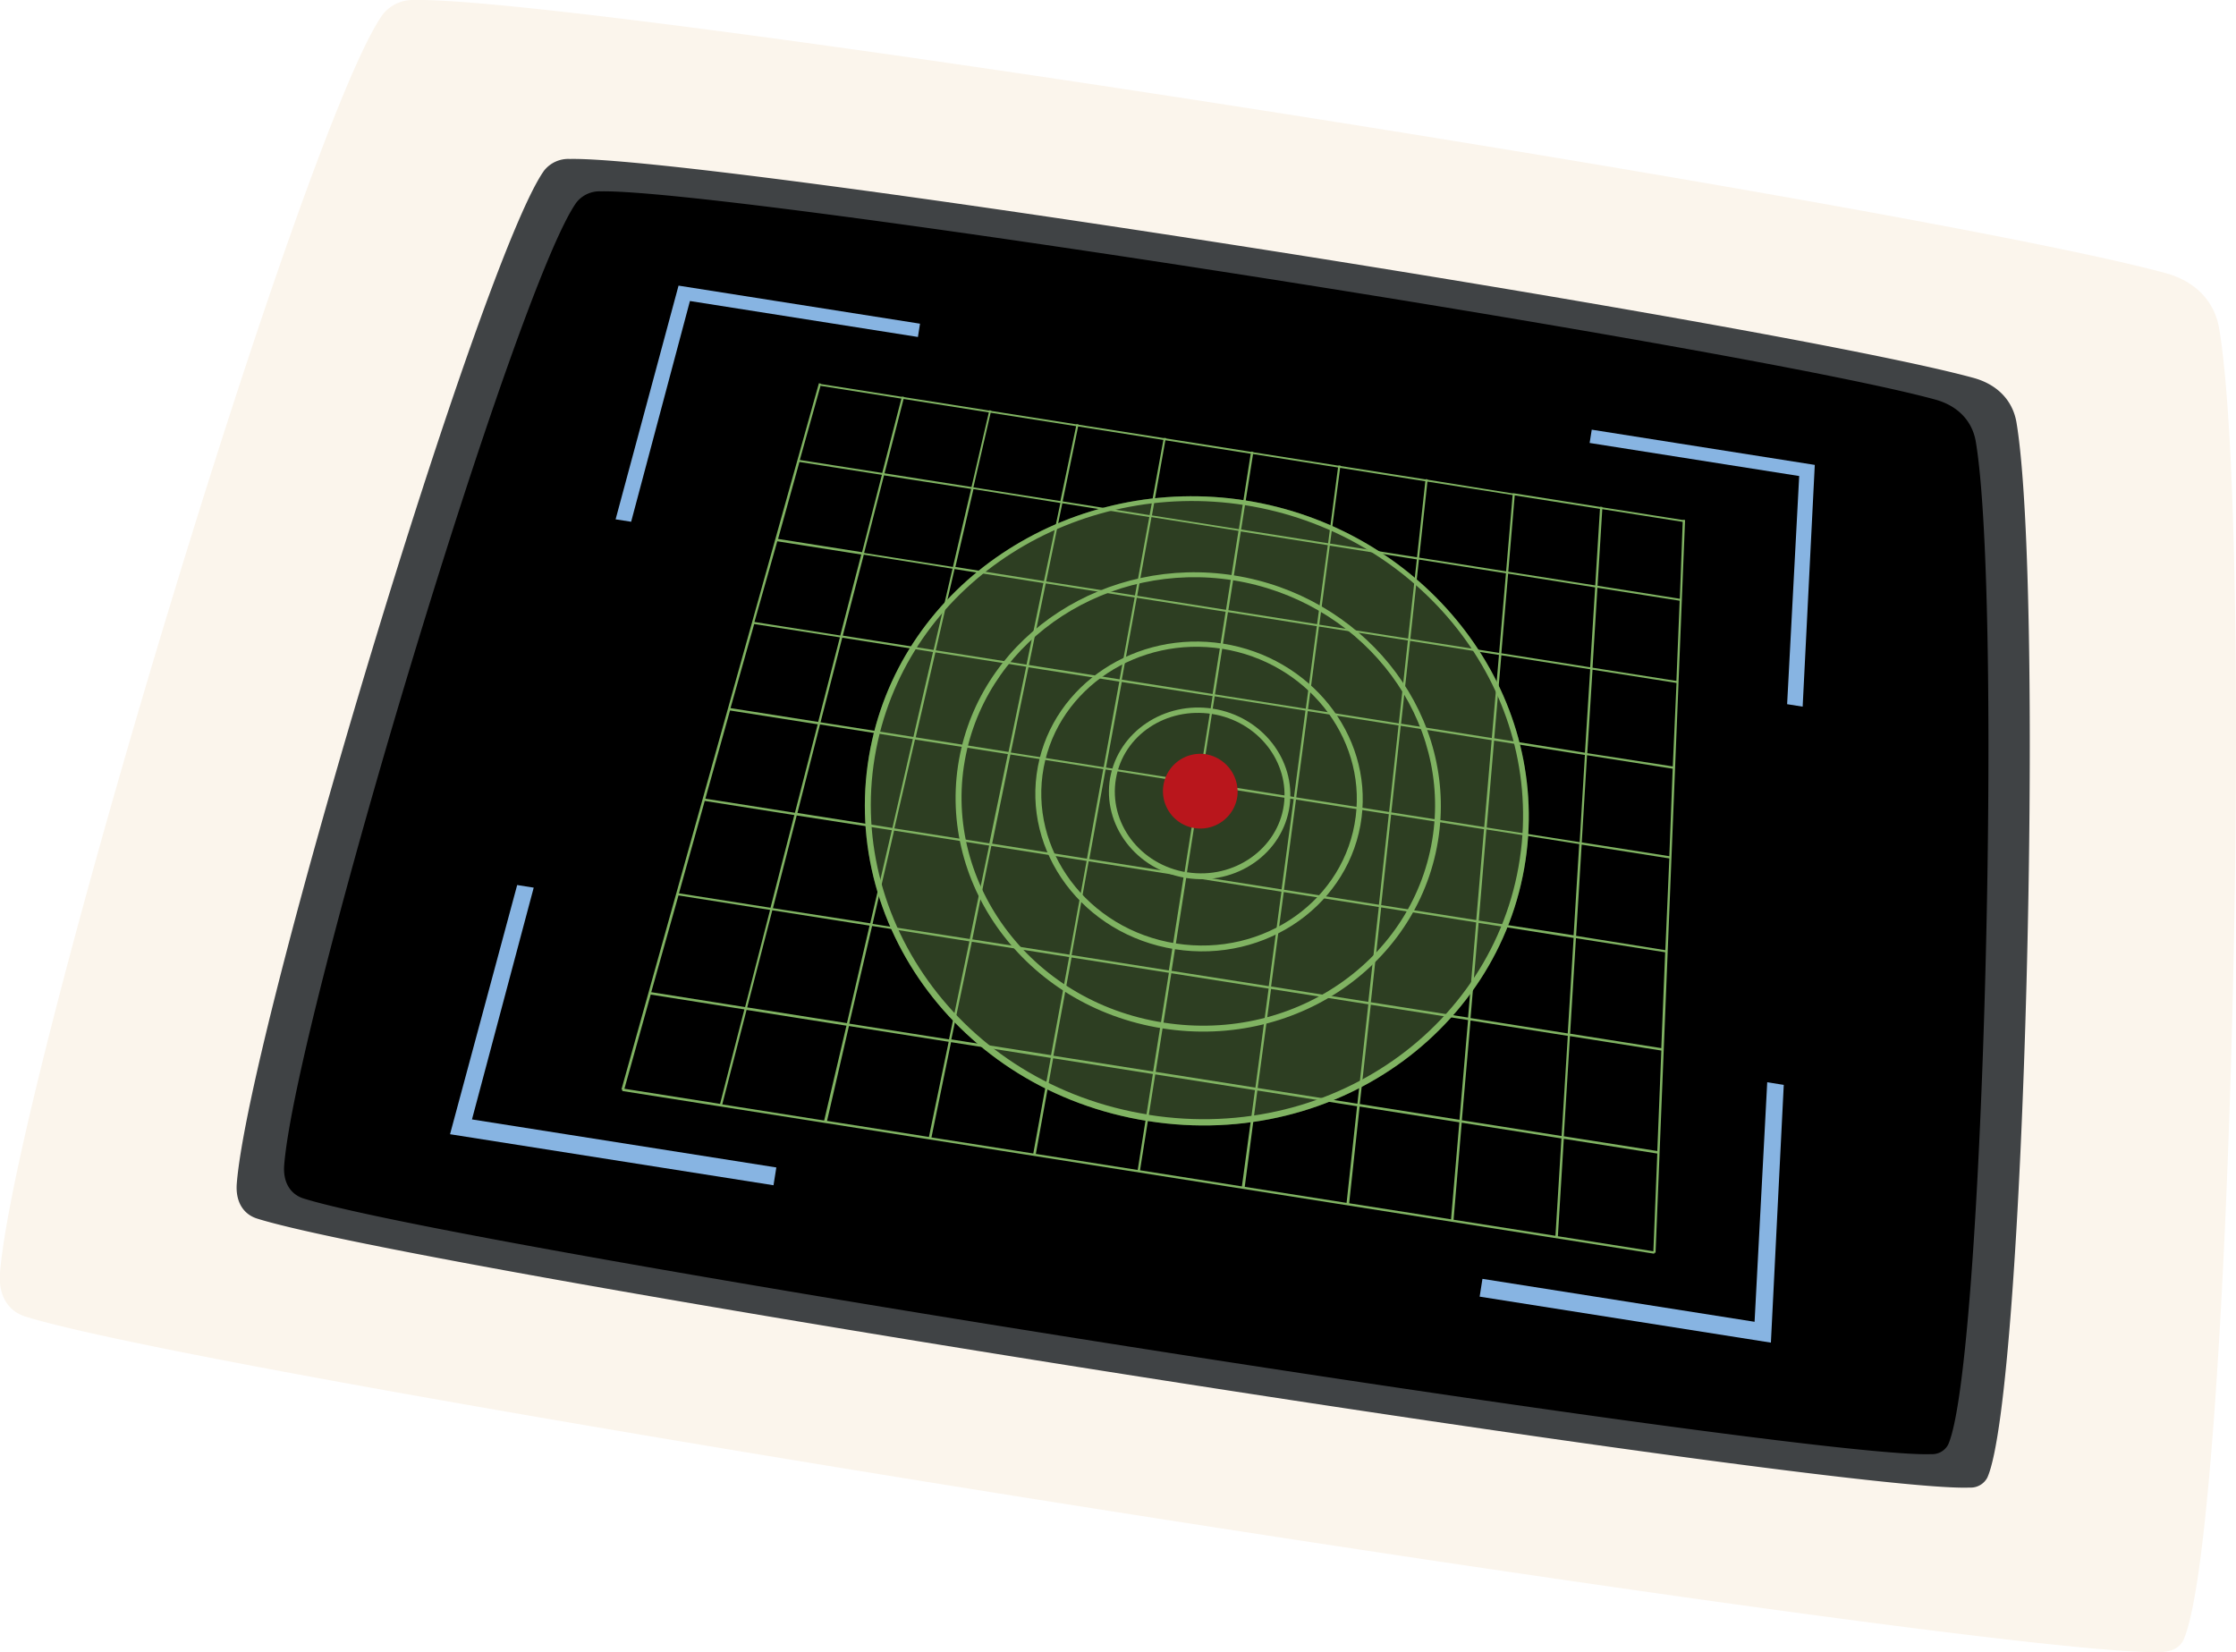 <svg xmlns="http://www.w3.org/2000/svg" xmlns:xlink="http://www.w3.org/1999/xlink" viewBox="0 0 425.95 314.73"><defs><style>.cls-1{mask:url(#mask);filter:url(#luminosity-noclip-3);}.cls-2,.cls-4{mix-blend-mode:multiply;}.cls-2{fill:url(#linear-gradient);}.cls-3{mask:url(#mask-2);filter:url(#luminosity-noclip-4);}.cls-4{fill:url(#linear-gradient-2);}.cls-5{isolation:isolate;}.cls-6{fill:#fbf5ec;}.cls-7{fill:#404345;}.cls-8{fill:#80b362;}.cls-9{opacity:0.35;}.cls-10{opacity:0.75;mix-blend-mode:overlay;}.cls-11{mask:url(#mask-3);}.cls-12{fill:url(#linear-gradient-3);}.cls-13{mask:url(#mask-4);}.cls-14{mix-blend-mode:screen;fill:url(#linear-gradient-4);}.cls-15{fill:#b9161c;}.cls-16{fill:#87b4e2;}.cls-17{filter:url(#luminosity-noclip-2);}.cls-18{filter:url(#luminosity-noclip);}</style><filter id="luminosity-noclip" x="164.76" y="-7105.06" width="64.06" height="32766" filterUnits="userSpaceOnUse" color-interpolation-filters="sRGB"><feFlood flood-color="#fff" result="bg"/><feBlend in="SourceGraphic" in2="bg"/></filter><mask id="mask" x="164.76" y="-7105.06" width="64.06" height="32766" maskUnits="userSpaceOnUse"><g class="cls-18"/></mask><linearGradient id="linear-gradient" x1="215.72" y1="215.7" x2="212.58" y2="132.92" gradientTransform="translate(13.09 -61.46) rotate(8.97)" gradientUnits="userSpaceOnUse"><stop offset="0.27"/><stop offset="0.63" stop-color="#fff"/></linearGradient><filter id="luminosity-noclip-2" x="191.27" y="-7105.06" width="37.54" height="32766" filterUnits="userSpaceOnUse" color-interpolation-filters="sRGB"><feFlood flood-color="#fff" result="bg"/><feBlend in="SourceGraphic" in2="bg"/></filter><mask id="mask-2" x="191.27" y="-7105.06" width="37.54" height="32766" maskUnits="userSpaceOnUse"><g class="cls-17"/></mask><linearGradient id="linear-gradient-2" x1="224.64" y1="173.9" x2="223.11" y2="133.41" xlink:href="#linear-gradient"/><filter id="luminosity-noclip-3" x="164.76" y="103.69" width="64.06" height="82.37" filterUnits="userSpaceOnUse" color-interpolation-filters="sRGB"><feFlood flood-color="#fff" result="bg"/><feBlend in="SourceGraphic" in2="bg"/></filter><mask id="mask-3" x="164.76" y="103.69" width="64.06" height="82.37" maskUnits="userSpaceOnUse"><g class="cls-1"><path class="cls-2" d="M166.14,141a57.61,57.61,0,0,0,8.77,45.07l53.91-36.79-35.3-45.58A58.57,58.57,0,0,0,166.14,141Z"/></g></mask><linearGradient id="linear-gradient-3" x1="215.72" y1="215.7" x2="212.58" y2="132.92" gradientTransform="translate(13.09 -61.46) rotate(8.97)" gradientUnits="userSpaceOnUse"><stop offset="0.27" stop-color="#40403e"/><stop offset="0.63" stop-color="#7aae43"/></linearGradient><filter id="luminosity-noclip-4" x="191.27" y="103.69" width="37.54" height="45.58" filterUnits="userSpaceOnUse" color-interpolation-filters="sRGB"><feFlood flood-color="#fff" result="bg"/><feBlend in="SourceGraphic" in2="bg"/></filter><mask id="mask-4" x="191.27" y="103.69" width="37.54" height="45.58" maskUnits="userSpaceOnUse"><g class="cls-3"><path class="cls-4" d="M191.27,105.1l37.55,44.17-35.3-45.58Q192.38,104.37,191.27,105.1Z"/></g></mask><linearGradient id="linear-gradient-4" x1="224.64" y1="173.9" x2="223.11" y2="133.41" xlink:href="#linear-gradient-3"/></defs><title>Zasób 3</title><g class="cls-5"><g id="Warstwa_2" data-name="Warstwa 2"><g id="Warstwa_1-2" data-name="Warstwa 1"><path class="cls-6" d="M412.62,52.05C366.5,39.43,111.54-.6,79,0a7.33,7.33,0,0,0-6.1,2.77C57.9,23.78,3,205.88,0,242.44c-.37,4.59,1.76,7.39,4.8,8.34C43.42,262.92,380.56,316,411.75,314.7c2-.08,3.53-.84,4.22-2.38,8.89-20,13.48-209.59,6.78-249.71C421.86,57.3,418.12,53.56,412.62,52.05Z"/><path class="cls-7" d="M376,72c-37-10.13-241.4-42.23-267.47-41.72a5.87,5.87,0,0,0-4.89,2.23C91.6,49.43,47.47,196,45.11,225.41c-.3,3.69,1.4,5.94,3.84,6.71,30.93,9.75,301.24,52.32,326.25,51.25a3.58,3.58,0,0,0,3.39-1.92c7.14-16.08,10.9-168.66,5.55-200.93C383.43,76.24,380.43,73.23,376,72Z"/><path d="M368.68,76.12C333.54,66.48,139.23,36,114.45,36.45a5.59,5.59,0,0,0-4.65,2.13C98.34,54.65,56.39,193.94,54.14,221.91c-.28,3.5,1.34,5.64,3.66,6.38C87.19,237.55,344.13,278,367.9,277a3.43,3.43,0,0,0,3.22-1.82c6.78-15.28,10.36-160.32,5.27-191C375.72,80.12,372.87,77.27,368.68,76.12Z"/><path class="cls-8" d="M315.14,238.63l.24,0L321,99.06l-.4-.06v.06l-15.36-2.42v-.07l-.4-.06v.06L288.59,94V94l-.4-.06V94L272,91.39v-.06l-.4-.07v.07l-16.23-2.56V88.7l-.39-.06,0,.07-16.22-2.56v-.07l-.4-.06v.06l-16.22-2.56v-.06l-.4-.06v.06L205.46,80.9l0-.06-.4-.07,0,.07-16.22-2.56,0-.07-.41-.06v.06l-16.23-2.56,0-.06-.4-.06v.06l-15.38-2.43-.1.34,15.39,2.43-3.65,14.16-15.7-2.47,4.06-14.52L156,73,118.37,207.58l.22,0-.07.24,196.61,31ZM192.48,143.72l17.69,2.79-3.11,17.06L189,160.71Zm18.13,2.86,17.7,2.8-2.71,17.11-18.09-2.85Zm18.13,2.87,17.7,2.79-2.3,17.18-18.09-2.85Zm18.14,2.86,17.69,2.79-1.89,17.25-18.09-2.86Zm17.74,2.37-17.69-2.79,2.19-16.43,17.3,2.73Zm-18.12-2.86L228.81,149l2.58-16.36,17.3,2.73ZM228.37,149l-17.68-2.79,3-16.3L231,132.6Zm-18.12-2.86-17.69-2.79,3.36-16.24,17.31,2.73ZM192,143.65l-3.53,17-18.09-2.85,3.92-16.93Zm-3.16,17.49L207,164l-3.26,17.86-18.52-2.92Zm18.55,2.93,18.1,2.86-2.83,17.93-18.52-2.92ZM226,167l18.11,2.86-2.41,18-18.52-2.92Zm18.55,2.93,18.11,2.85-2,18.07-18.52-2.93Zm18.56,2.92,18.1,2.86-1.55,18.13-18.52-2.92Zm0-.43L265,155.17l17.7,2.79-1.48,17.31Zm1.93-17.67,1.79-16.49L284.16,141l-1.42,16.55ZM195.49,127l-3.37,16.24-17.68-2.79,3.75-16.18Zm-25.17,31.22,18.11,2.85-3.69,17.8L166.22,176Zm113.87-17.63-17.29-2.73,1.72-15.78,16.93,2.68Zm-17.72-2.79-17.3-2.73,2.09-15.72L268.2,122ZM248.75,135l-17.3-2.73,2.47-15.66,16.93,2.67ZM231,132.2l-17.3-2.73,2.85-15.6,16.93,2.67Zm-17.72-2.79L196,126.68l3.21-15.55,16.94,2.68Zm-17.73-2.8-17.29-2.73,3.58-15.48,16.93,2.67Zm-17.81-2.41L174,140.38l-17.69-2.79,4.14-16.12Zm-3.85,16.59L170,157.72l-18.09-2.86L156.21,138Zm-4,17.36-4.11,17.73L147.24,173l4.53-17.66Zm-3.76,18.24,18.54,2.93L180.78,198l-19-3Zm19,3,18.54,2.92L200.22,201l-19-3Zm19,3,18.54,2.92-3,18.8-19-3Zm19,3,18.54,2.93-2.52,18.86-19-3Zm19,3,18.53,2.92-2.08,18.94-19-3Zm19,3,18.53,2.92-1.63,19-19-3Zm19,3,18.53,2.93-1.18,19.08-19-3Zm0-.46,1.54-18.13,18.1,2.86-1.12,18.2Zm1.57-18.57L283.15,158l17.69,2.79-1.07,17.38Zm1.51-17.73,1.41-16.55,17.3,2.73-1,16.61Zm1.44-17L286,124.82l16.93,2.67-1,15.9ZM181.45,108.33l-3.6,15.48-17.3-2.73,4-15.42ZM147.12,173.4l18.53,2.92-4.31,18.58-19-3Zm155.8-46.29L286,124.44l1.29-15.17,16.58,2.62Zm-17.34-2.74-16.92-2.66,1.64-15.12,16.58,2.62Zm-17.34-2.73L251.32,119l2-15.06,16.58,2.62ZM250.9,118.9,234,116.23l2.37-15,16.57,2.62Zm-17.35-2.73-16.92-2.67,2.72-15,16.58,2.62Zm-17.34-2.74-16.92-2.67,3.08-14.89,16.57,2.62Zm-17.34-2.74L182,108l3.44-14.83L202,95.81ZM181.53,108l-16.92-2.67,3.79-14.78L185,93.13Zm-33.46-4.89,16,2.52-4,15.43-16.35-2.58Zm-4.4,15.76L160,121.41l-4.14,16.11-16.7-2.63Zm-4.6,16.47,16.7,2.63-4.34,16.86-17.06-2.69Zm-4.82,17.23,17.07,2.69-4.54,17.66-17.44-2.75Zm-5,18,17.45,2.76-4.76,18.51L124.06,189Zm32,24.81L157,213.45l-19.41-3.07,4.63-18Zm.47.07,19,3-3.76,18.13-19.41-3.06Zm19.45,3.07,19,3-3.33,18.21-19.4-3.06Zm19.45,3.07,19,3-2.89,18.28-19.41-3.06Zm19.45,3.07,19,3L236.58,226l-19.41-3.07Zm19.45,3.07,19,3-2,18.41-19.4-3.06ZM259,210.79l19,3-1.58,18.48-19.41-3.06Zm19.45,3.07,19,3-1.14,18.55-19.41-3.06Zm19.45,3.07,17.81,2.81-.75,18.62-18.19-2.87Zm0-.48,1.17-19.08,17.41,2.75-.77,19.14Zm1.2-19.54,1.11-18.2,17,2.69-.74,18.26Zm1.14-18.64,1.06-17.38L318,163.52,317.24,181Zm1.08-17.8,1-16.61,16.32,2.57L318,163.1Zm1.05-17,1-15.9,16,2.52L318.66,146Zm1-16.28.93-15.23,15.67,2.47-.62,15.28Zm-139.15-22-16-2.53L152.29,88,168,90.45Zm-40.26,84.27,17.84,2.82-4.63,18-18.22-2.88ZM320.55,99.41,320,114.06l-15.67-2.48.9-14.59Zm-15.76-2.48-.9,14.59-16.57-2.61,1.23-14.54ZM288.15,94.3l-1.24,14.54-16.57-2.61,1.58-14.49Zm-16.63-2.62-1.58,14.48-16.57-2.61,1.92-14.43Zm-16.63-2.63L253,103.49l-16.57-2.62,2.27-14.38Zm-16.63-2.62L236,100.81l-16.56-2.62L222,83.87ZM221.62,83.8,219,98.13l-16.57-2.62,2.95-14.27ZM205,81.18l-3,14.27-16.57-2.61,3.29-14.22Zm-16.63-2.62-3.3,14.21-16.57-2.61L172.13,76Z"/><path class="cls-8" d="M231.07,135c-9.27-1.46-18,4.38-19.59,13.17-1.57,8.94,4.92,17.57,14.5,19.08s18.42-4.7,19.68-13.69C246.89,144.7,240.34,136.45,231.07,135Zm-4.92,31.18c-9-1.41-15-9.47-13.57-17.84s9.65-13.7,18.33-12.33,14.81,9.11,13.65,17.38S235.11,167.58,226.15,166.16Z"/><path class="cls-8" d="M233,122.61c-16.5-2.6-32.28,7.67-35.28,23.37-3.09,16.22,8.57,32.08,26.1,34.84s33.5-8.73,35.56-25.11C261.38,139.85,249.53,125.22,233,122.61Zm-9,57.11c-16.88-2.66-28.13-17.93-25.17-33.57,2.87-15.14,18.1-25.07,34-22.56s27.36,16.65,25.43,31.94C256.3,171.32,240.9,182.38,224,179.72Z"/><path class="cls-8" d="M235.08,109.61c-24.11-3.81-47.42,11-52.18,34-5,24.16,12.2,48.13,38.56,52.29s50.08-13.35,52.77-37.88C276.79,134.69,259.18,113.41,235.08,109.61Zm-13.44,85.18c-25.7-4-42.48-27.41-37.64-51,4.62-22.47,27.38-37,50.93-33.25s40.73,24.51,38.2,47.31C270.48,181.79,247.33,198.84,221.64,194.79Z"/><path class="cls-8" d="M237.33,95.34c-32.45-5.12-64.2,14.56-71.19,45.65-7.47,33.26,15.88,66.78,52.54,72.56s69.19-18.92,72.31-52.86C293.92,129,269.77,100.46,237.33,95.34Zm-18.47,117c-36-5.67-58.92-38.55-51.62-71.2,6.84-30.57,38-49.94,69.94-44.91s55.62,33.07,52.72,64.26C286.78,193.83,254.83,218.05,218.86,212.37Z"/><g class="cls-9"><path class="cls-8" d="M237.33,95.34c-32.45-5.12-64.2,14.56-71.19,45.65-7.47,33.26,15.88,66.78,52.54,72.56s69.19-18.92,72.31-52.86C293.92,129,269.77,100.46,237.33,95.34Z"/></g><g class="cls-10"><g class="cls-11"><path class="cls-12" d="M166.14,141a57.61,57.61,0,0,0,8.77,45.07l53.91-36.79-35.3-45.58A58.57,58.57,0,0,0,166.14,141Z"/></g></g><g class="cls-10"><g class="cls-13"><path class="cls-14" d="M191.27,105.1l37.55,44.17-35.3-45.58Q192.38,104.37,191.27,105.1Z"/></g></g><path class="cls-15" d="M229.4,143.63a7.12,7.12,0,1,0,6.3,8.15A7.27,7.27,0,0,0,229.4,143.63Z"/><polygon class="cls-16" points="336.65 206.16 334.24 251.79 282.4 243.61 281.87 247 337.35 255.76 339.8 206.66 336.65 206.16"/><polygon class="cls-16" points="303.22 81.85 302.82 84.38 342.74 90.68 340.44 134.14 343.4 134.61 345.71 88.56 303.22 81.85"/><polygon class="cls-16" points="101.67 169.09 98.52 168.59 85.73 216.06 147.35 225.78 147.89 222.39 89.91 213.24 101.67 169.09"/><polygon class="cls-16" points="117.27 98.93 120.23 99.39 131.43 57.34 174.86 64.19 175.26 61.66 129.26 54.41 117.27 98.93"/></g></g></g></svg>